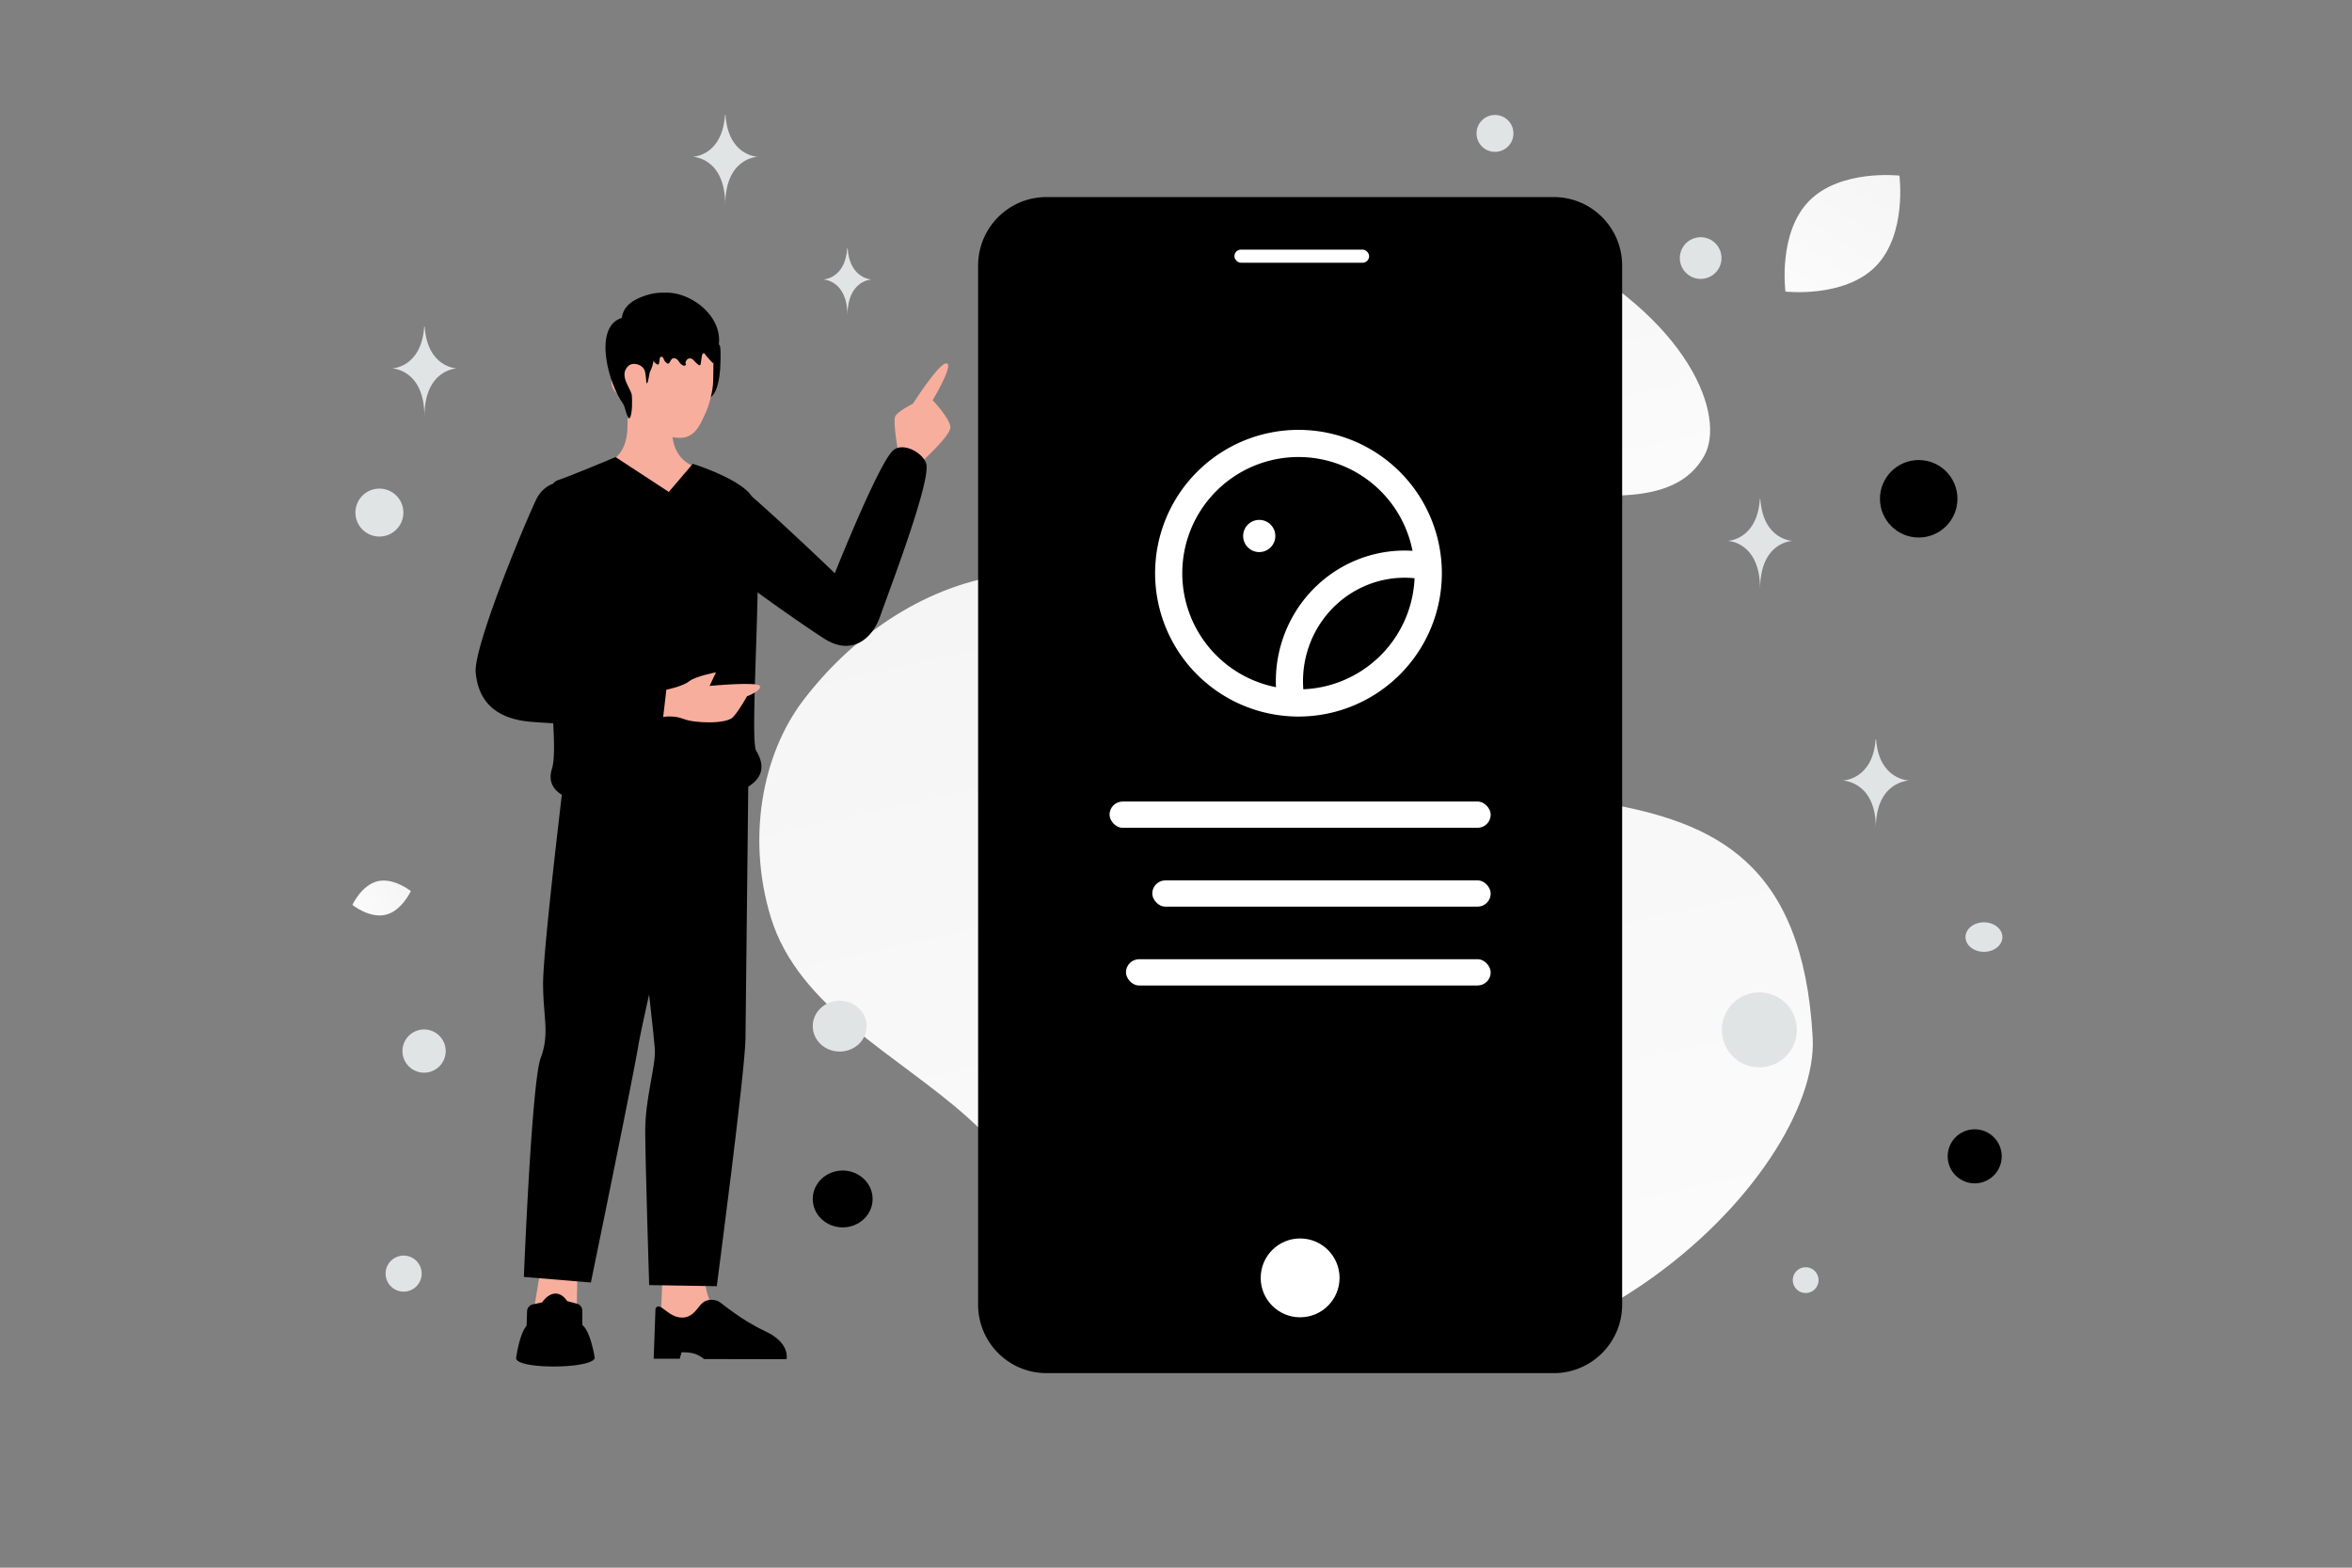 <svg width="900" height="600" viewBox="0 0 900 600" fill="none" xmlns="http://www.w3.org/2000/svg"><rect x="0" y="0" width="900" height="600" fill="#808080" stroke="none"/><path fill="transparent" d="M0 0h900v600H0z"/><path d="M693.628 397.154c2.836 52.253-99.324 158.505-225.243 119.178-58.563-18.293-53.603-48.654-98.134-88.667-26.544-23.849-64.682-41.882-75.289-76.548-9.163-29.922-3.544-62.083 12.342-83.002 35.729-47.045 107.857-79.26 178.926-5.136 71.069 74.124 200.07-.591 207.398 134.175z" fill="url(#a)"/><path d="M652.126 174.456c-8.397 14.986-26.787 17.045-56.248 14.197-22.158-2.145-42.363-3.806-64.522-15.887-15.51-8.45-27.787-19.883-36.748-30.987-9.71-12.029-23.263-25.758-16.619-39.397 9.13-18.736 61.933-34.516 113.205-8.71 56.324 28.354 69.146 66.138 60.932 80.784z" fill="url(#b)"/><path d="M603.451 76.98a25.953 25.953 0 0 0-1.656-.533c-.185-.053-.367-.11-.552-.157a46.972 46.972 0 0 0-1.193-.286 19.482 19.482 0 0 0-.575-.115 32.561 32.561 0 0 0-1.204-.202 29.66 29.66 0 0 0-.707-.09 25.307 25.307 0 0 0-1.331-.118c-.143-.008-.286-.022-.429-.027a26.42 26.42 0 0 0-1.263-.031H400.449a25.443 25.443 0 0 0-3.985.303 26.83 26.83 0 0 0-1.288.23c-11.077 2.268-19.602 11.553-20.764 23.017-.09.884-.135 1.778-.135 2.684v397.653c0 11.355 7.196 21.022 17.267 24.675.045.017.09.031.135.045.5.176 1.007.339 1.518.485.185.053.368.109.556.157.196.05.393.098.589.146.199.047.401.095.603.14.191.042.382.078.576.115a35.249 35.249 0 0 0 1.201.202c.233.033.469.061.707.089a24.344 24.344 0 0 0 1.33.118c.143.008.286.023.43.028.418.02.839.031 1.262.031h194.096c.903 0 1.796-.045 2.677-.135 12.317-1.253 22.111-11.071 23.362-23.418.09-.884.135-1.778.135-2.683V101.655c-.006-11.355-7.201-21.022-17.27-24.675z" fill="#000"/><path d="M497.496 504.169c8.333 0 15.088-6.755 15.088-15.088 0-8.333-6.755-15.088-15.088-15.088-8.333 0-15.088 6.755-15.088 15.088 0 8.333 6.755 15.088 15.088 15.088z" fill="#fff"/><rect x="472.35" y="95.535" width="51.551" height="5.029" rx="2.515" fill="#fff"/><circle cx="481.853" cy="205.138" r="6.16" fill="#fff"/><path d="M544.223 216.439a44.73 44.73 0 0 0-6.403-.52c-12.924-.093-25.238 5.573-33.687 15.502-8.449 9.928-12.183 23.119-10.216 36.087" stroke="#fff" stroke-width="10.395" stroke-linecap="round" stroke-linejoin="round"/><path clip-rule="evenodd" d="M546.533 219.383v0a49.666 49.666 0 0 1-49.665 49.664v0a49.665 49.665 0 0 1-49.665-49.664v0a49.665 49.665 0 0 1 49.665-49.665v0a49.665 49.665 0 0 1 49.665 49.665z" stroke="#fff" stroke-width="10.395" stroke-linecap="round" stroke-linejoin="round"/><rect x="430.857" y="367.12" width="139.564" height="10.059" rx="5.029" fill="#fff"/><rect x="440.916" y="336.944" width="129.506" height="10.059" rx="5.029" fill="#fff"/><rect x="424.571" y="306.768" width="145.851" height="10.059" rx="5.029" fill="#fff"/><circle r="7.976" transform="scale(1 -1) rotate(-75 261.025 -473.433)" fill="#E1E4E5"/><path d="M264.068 146.011c-.626 2.501.204 5.101 1.573 7.286.967 1.543 2.319-.161 4.291-.434 3.049-.427 4.98-3.656 5.64-11.52.306-5.745.162-8.611-.158-9.112-1.139-1.796-4.069-2.396-6.38-2.223" fill="#000000"/><path fill-rule="evenodd" clip-rule="evenodd" d="M269.604 487.85s-.185 11.811 7.105 16.006c7.29 4.196 18.584 11.992 18.584 11.992l-42.965 1.448 1.225-29.552 16.051.106z" fill="#F8AE9D"/><path fill-rule="evenodd" clip-rule="evenodd" d="m250.829 500.866-.699 19.16h9.98l.684-2.468s3.757-.153 5.928.913c2.295 1.128 2.603 1.674 2.603 1.674l31.655.067s1.561-6.193-8.088-10.672c-9.649-4.481-16.674-10.84-18.009-11.49-1.344-.656-4.056-1.027-5.966.514-1.91 1.54-3.421 5.589-7.749 5.716-5.57.164-8.77-6.655-10.339-3.414zm-12.338-205.777s11.727 99.502 12.091 106.419c.365 6.917-3.766 18.854-3.686 31.793.081 12.938 1.509 58.538 1.509 58.538l25.868.422s10.872-82.403 10.989-94.76c.117-12.357 1.114-101.223 1.114-101.223l-47.885-1.189z" fill="#000000"/><path fill-rule="evenodd" clip-rule="evenodd" d="m206.852 485.774-5.041 30.616 18.584-.094.588-31.002-14.131.48z" fill="#F8AE9D"/><path fill-rule="evenodd" clip-rule="evenodd" d="M203.851 499.234a2.747 2.747 0 0 0-2.162 2.594l-.184 5.584c-2.661 2.959-3.901 11.577-4.006 12.336a.545.545 0 0 0-.006.114c.263 4.2 27.842 4.123 30.015.133a.607.607 0 0 0 .052-.403c-.236-1.459-1.748-10.128-4.716-12.456l-.02-5.522a2.748 2.748 0 0 0-2.033-2.642l-3.765-1.013c-2.717-3.972-6.42-3.832-9.592.497l-3.583.778zm12.125-203.209s-8.282 67.888-8.169 80.889c.112 13.001 2.548 18.71-.919 28.036-3.468 9.327-6.425 83.767-6.425 83.767l25.642 2.136s16.381-79.656 18.162-90.699c1.782-11.044 23.798-105.065 23.798-105.065l-52.089.936z" fill="#000000"/><path fill-rule="evenodd" clip-rule="evenodd" d="M343.839 173.964s-2.141-11.931-1.372-14.347c.658-2.088 6.872-5.099 6.872-5.099s10.81-17.076 13.175-15.337c1.925 1.41-5.629 13.998-5.629 13.998s6.888 7.227 6.792 10.457c-.096 3.231-11.242 13.343-11.242 13.343l-8.596-3.015zm-111.097 2.803s7.119-1.671 7.366-13.336c.247-11.664.074-15.646.074-15.646l16.877-.283s.17 13 .173 17.702c.007 10.237 7.609 13.003 7.609 13.003s-.632 11.193-14.84 11.992c-11.094.625-17.259-13.432-17.259-13.432z" fill="#F8AE9D"/><path fill-rule="evenodd" clip-rule="evenodd" d="M238.631 141.889c-6.995-.271-5.854 9.969 1.413 9.956 0 0 7.809 15.702 20.07 15.743 5.906.02 7.834-5.241 9.605-8.934 1.77-3.693 3.07-9.217 3.178-12.6.116-3.606.131-15.454.131-15.454l-34.669-.015.272 11.304z" fill="#F8AE9D"/><path fill-rule="evenodd" clip-rule="evenodd" d="M265.107 177.512s18.182 5.676 22.563 12.456c14.115 12.399 31.767 29.427 31.767 29.427s16.813-42.196 22.309-47.007c3.761-3.291 11.253.779 12.649 4.962 1.794 5.373-9.721 36.887-15.16 51.77v.001c-1.053 2.883-1.879 5.142-2.335 6.465-3.316 9.622-11.385 15.14-21.204 9.025-3.958-2.465-15.737-10.542-25.786-17.864-.157 7.691-.421 15.797-.673 23.495v.002c-.611 18.703-1.143 35.002.136 37.12 6.338 10.497-2.089 17.703-29.99 20.351-27.9 2.648-52.652.479-48.161-13.529.937-2.92.925-9.203.458-17.365a328.014 328.014 0 0 1-8.194-.541c-11.644-.917-20.255-5.92-21.456-18.915-.842-9.099 16.494-51.818 22.994-65.864 1.521-3.286 3.872-5.333 6.536-6.353.62-.692 1.318-1.178 2.103-1.437 4.775-1.573 21.895-8.766 21.895-8.766l20.366 13.325 9.183-10.758zm-55.313 75.197a5.185 5.185 0 0 0-.046.119l.056.007-.01-.126z" fill="#000"/><path fill-rule="evenodd" clip-rule="evenodd" d="M254.984 263.983s6.212-1.249 8.754-3.245c2.542-1.995 10.241-3.406 10.241-3.406l-2.463 5.187s18.869-1.771 19.316.09c.448 1.862-5.01 3.885-5.01 3.885s-2.692 5.028-5.297 7.942c-2.466 2.757-14.714 2.429-19.007.708-3.711-1.486-7.745-.743-7.745-.743l1.211-10.418z" fill="#F8AE9D"/><path d="M240.534 131.067c1.022 1.338 2.825 1.633 4.309 1.898 1.996.355 2.983 1.096 4.019 3.084.656 1.27 1.312 2.661 2.486 3.349.956.563.927-.861 1.069-1.962a2.147 2.147 0 0 1 .06-.305c.228-.88 1.162-.733 1.433.135.248.786.78 1.452 1.457 1.822.11.06.228.113.345.091.159-.023.283-.174.387-.31.215-.283.429-.642.65-1.022.731-1.256 2.124-.815 2.94.387.511.748 1.119 1.519 1.955 1.693.269.061.607.015.732-.249.158-.325-.09-.651-.049-.983.035-.31.166-.446.311-.711.566-1.02 1.876-1.058 2.675-.207a29.705 29.705 0 0 0 1.738 1.704c.255.227.628.454.883.227.138-.121.173-.325.201-.522.145-.96.283-1.92.428-2.88.083-.537.366-1.24.849-1.104.235.068.373.318.504.545.159.287 2.997 3.56 3.052 3.311.442-1.86 1.347-3.553 1.789-5.413 2.859-11.966-9.826-21.589-19.515-21.642-2.154-.016-4.122.02-6.214.527-2.231.544-4.585 1.408-6.609 2.625-2.838 1.701-4.985 4.793-4.433 8.482" fill="#000000"/><path d="M248.413 127.199c1.366 1.563 1.728 3.761 1.855 5.838.187 3.132-.067 6.385-1.5 9.165-.409.792-.71 4.708-1.34 4.492-.2-.068-.167-3.105-.696-4.742-.817-2.537-4.581-3.504-6.275-1.901-2.705 2.55-1.118 5.648-.221 7.576.536 1.164 1.386 2.469 1.534 3.7.18 1.576.234 7.319-.784 8.658-.85 1.123-1.754-4.302-2.524-5.37-5.699-7.962-11.164-28.234-1.434-32.631 1.48-.669 6.048-1.014 7.434-.162" fill="#000000"/><path d="M147.549 350.114c-6.178 1.464-12.712-3.776-12.712-3.776s3.487-7.609 9.667-9.068c6.178-1.464 12.71 3.771 12.71 3.771s-3.487 7.61-9.665 9.073z" fill="url(#c)"/><path d="M717.759 101.92c-12.038 12.253-34.55 9.669-34.55 9.669s-2.979-22.45 9.071-34.695c12.038-12.253 34.539-9.677 34.539-9.677s2.979 22.45-9.06 34.703z" fill="url(#d)"/><circle cx="755.624" cy="442.558" r="10.343" transform="rotate(180 755.624 442.558)" fill="#000"/><ellipse cx="322.453" cy="458.88" rx="11.453" ry="10.88" transform="rotate(180 322.453 458.88)" fill="#000"/><circle r="14.826" transform="matrix(-1 0 0 1 734.198 190.895)" fill="#000"/><ellipse rx="10.307" ry="9.735" transform="matrix(-1 0 0 1 321.307 392.735)" fill="#E1E4E5"/><circle r="8.274" transform="matrix(-1 0 0 1 162.274 402.274)" fill="#E1E4E5"/><circle r="4.942" transform="matrix(-1 0 0 1 690.942 489.942)" fill="#E1E4E5"/><circle r="7.06" transform="matrix(-1 0 0 1 572.06 51.06)" fill="#E1E4E5"/><circle r="6.899" transform="scale(1 -1) rotate(-75 -240.404 -344.366)" fill="#E1E4E5"/><circle r="9.178" transform="matrix(-1 0 0 1 145.178 196.178)" fill="#E1E4E5"/><ellipse rx="7.06" ry="5.648" transform="matrix(-1 0 0 1 759.161 358.648)" fill="#E1E4E5"/><circle r="14.358" transform="scale(1 -1) rotate(-75 79.772 -635.759)" fill="#E1E4E5"/><path d="M717.714 283h.185c1.094 15.496 12.618 15.734 12.618 15.734s-12.708.248-12.708 18.153c0-17.905-12.708-18.153-12.708-18.153s11.52-.238 12.613-15.734zM277.42 44h.181c1.068 15.765 12.323 16.008 12.323 16.008s-12.411.252-12.411 18.468c0-18.216-12.412-18.468-12.412-18.468S276.352 59.765 277.42 44zm-115.101 81h.18c1.069 15.765 12.324 16.008 12.324 16.008s-12.412.252-12.412 18.468c0-18.216-12.411-18.468-12.411-18.468s11.251-.243 12.319-16.008zm511.101 66h.18c1.069 15.765 12.324 16.008 12.324 16.008s-12.411.252-12.411 18.468c0-18.216-12.412-18.468-12.412-18.468s11.251-.243 12.319-16.008zM324.204 95h.135c.798 11.779 9.208 11.961 9.208 11.961s-9.273.188-9.273 13.799c0-13.611-9.274-13.799-9.274-13.799s8.406-.182 9.204-11.961z" fill="#E1E4E5"/><defs><linearGradient id="a" x1="571.526" y1="710.37" x2="380.43" y2="-151.787" gradientUnits="userSpaceOnUse"><stop stop-color="#fff"/><stop offset="1" stop-color="#EEE"/></linearGradient><linearGradient id="b" x1="595.56" y1="271.578" x2="520.717" y2="-64.733" gradientUnits="userSpaceOnUse"><stop stop-color="#fff"/><stop offset="1" stop-color="#EEE"/></linearGradient><linearGradient id="c" x1="124.284" y1="353.753" x2="178.367" y2="328.203" gradientUnits="userSpaceOnUse"><stop stop-color="#fff"/><stop offset="1" stop-color="#EEE"/></linearGradient><linearGradient id="d" x1="669.727" y1="143.773" x2="756.76" y2="7.341" gradientUnits="userSpaceOnUse"><stop stop-color="#fff"/><stop offset="1" stop-color="#EEE"/></linearGradient></defs></svg>